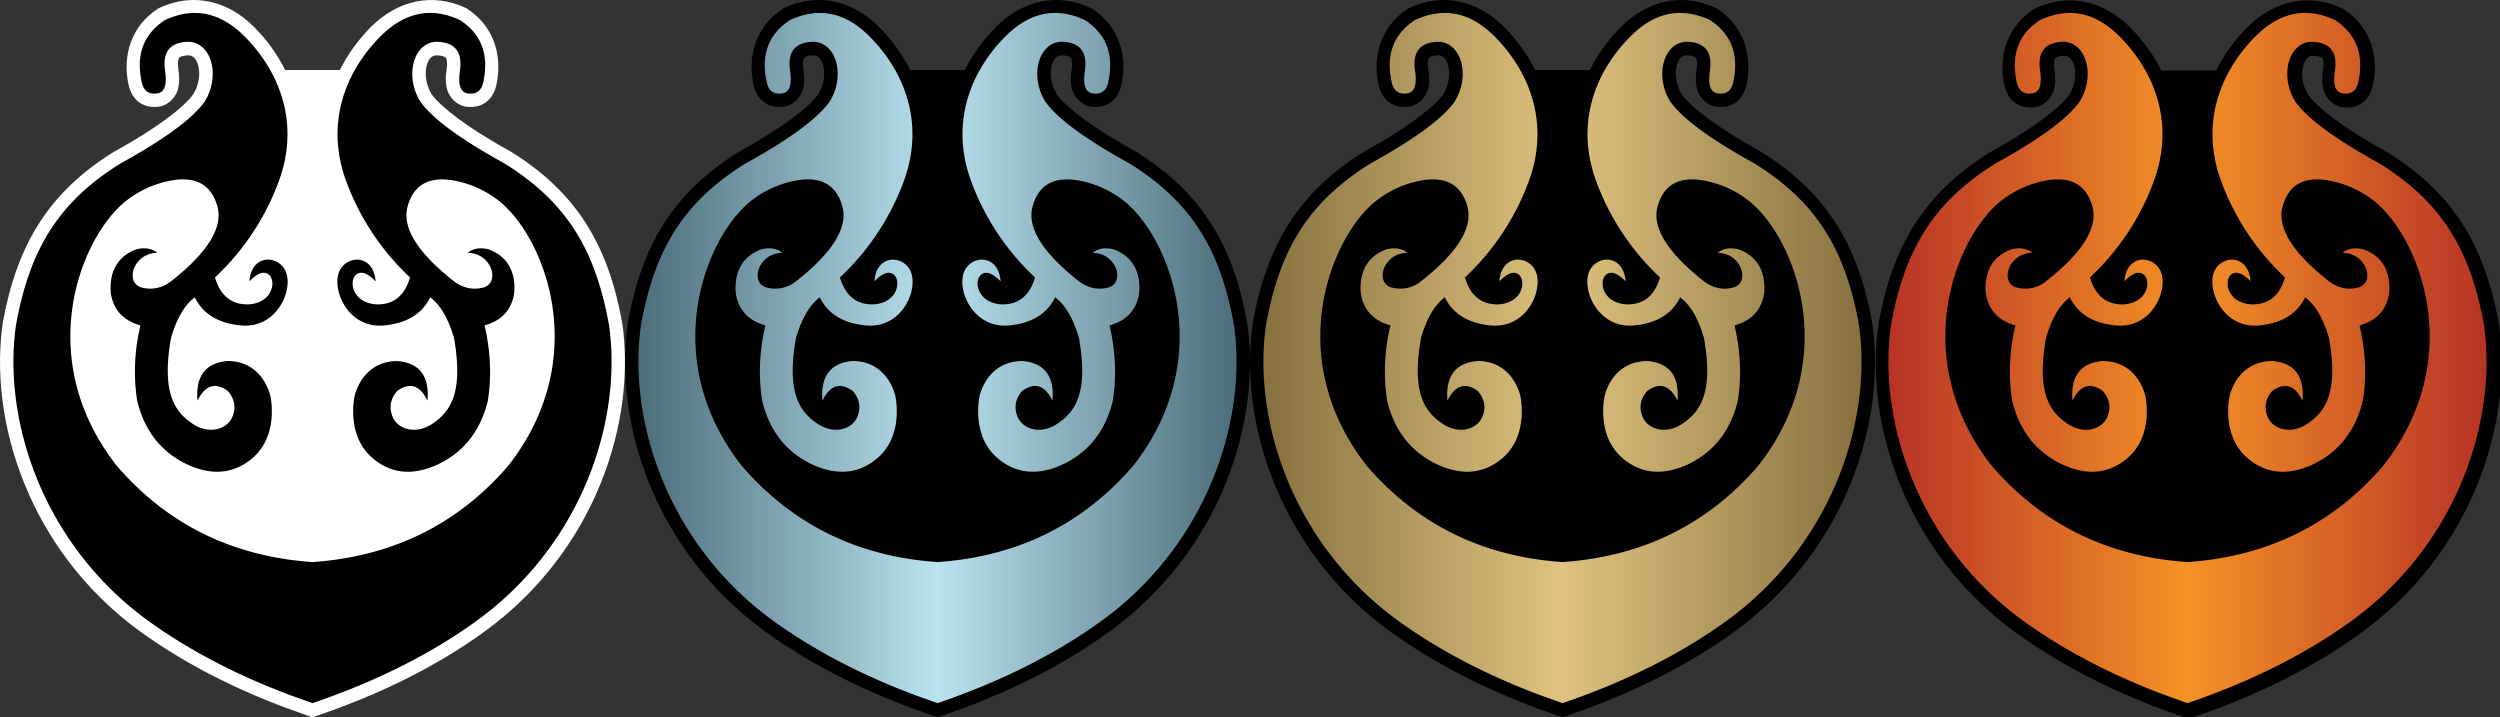 <?xml version="1.0" encoding="UTF-8" standalone="no"?>
<svg
   xmlns:dc="http://purl.org/dc/elements/1.1/"
   xmlns:cc="http://creativecommons.org/ns#"
   xmlns:rdf="http://www.w3.org/1999/02/22-rdf-syntax-ns#"
   xmlns:svg="http://www.w3.org/2000/svg"
   xmlns="http://www.w3.org/2000/svg"
   xmlns:xlink="http://www.w3.org/1999/xlink"
   xmlns:sodipodi="http://sodipodi.sourceforge.net/DTD/sodipodi-0.dtd"
   xmlns:inkscape="http://www.inkscape.org/namespaces/inkscape"
   inkscape:version="1.0 (4035a4fb49, 2020-05-01)"
   sodipodi:docname="KLR.svg"
   width="54.335mm"
   height="15.59mm"
   viewBox="0 0 54.335 15.59"
   version="1.1"
   id="svg8">
  <rect x="0" y="0" width="54.335" height="15.59" fill="#333333" stroke="none"/>
  <sodipodi:namedview
     inkscape:current-layer="svg8"
     inkscape:window-maximized="1"
     inkscape:window-y="-8"
     inkscape:window-x="55"
     inkscape:cy="60.830582"
     inkscape:cx="106.00516"
     inkscape:zoom="3.6560606"
     fit-margin-bottom="0"
     fit-margin-right="0"
     fit-margin-left="0"
     fit-margin-top="0"
     showgrid="false"
     id="namedview8"
     inkscape:window-height="1177"
     inkscape:window-width="1857"
     inkscape:pageshadow="2"
     inkscape:pageopacity="0"
     guidetolerance="10"
     gridtolerance="10"
     objecttolerance="10"
     borderopacity="1"
     bordercolor="#666666"
     pagecolor="#ffffff" />
  <defs
     id="defs2">
    <linearGradient
       inkscape:collect="always"
       id="linearGradient960">
      <stop
         style="stop-color:#4c6d7a;stop-opacity:1"
         offset="0"
         id="stop954" />
      <stop
         id="stop956"
         offset="0.5"
         style="stop-color:#bae2ef;stop-opacity:1" />
      <stop
         style="stop-color:#4c6d7a;stop-opacity:1"
         offset="1"
         id="stop958" />
    </linearGradient>
    <linearGradient
       inkscape:collect="always"
       id="linearGradient952">
      <stop
         style="stop-color:#86713f;stop-opacity:1"
         offset="0"
         id="stop946" />
      <stop
         id="stop948"
         offset="0.5"
         style="stop-color:#dfc27f;stop-opacity:1" />
      <stop
         style="stop-color:#86713f;stop-opacity:1"
         offset="1"
         id="stop950" />
    </linearGradient>
    <linearGradient
       id="linearGradient867"
       inkscape:collect="always">
      <stop
         id="stop863"
         offset="0"
         style="stop-color:#b73326;stop-opacity:1" />
      <stop
         style="stop-color:#f49226;stop-opacity:1"
         offset="0.5"
         id="stop871" />
      <stop
         id="stop865"
         offset="1"
         style="stop-color:#b73326;stop-opacity:1" />
    </linearGradient>
    <linearGradient
       gradientTransform="translate(4.02,-4.919)"
       gradientUnits="userSpaceOnUse"
       y2="12.701"
       x2="22.855"
       y1="12.701"
       x1="9.855"
       id="linearGradient869"
       xlink:href="#linearGradient960"
       inkscape:collect="always" />
    <linearGradient
       gradientTransform="translate(17.604,-4.919)"
       y2="12.701"
       x2="22.855"
       y1="12.701"
       x1="9.855"
       gradientUnits="userSpaceOnUse"
       id="linearGradient925"
       xlink:href="#linearGradient952"
       inkscape:collect="always" />
    <linearGradient
       y2="12.701"
       x2="22.855"
       y1="12.701"
       x1="9.855"
       gradientUnits="userSpaceOnUse"
       id="linearGradient942"
       xlink:href="#linearGradient867"
       inkscape:collect="always" />
  </defs>
  <g
     inkscape:export-ydpi="117.30256"
     inkscape:export-xdpi="117.30256"
     id="g980">
    <path
       id="path852"
       style="fill:#000000;fill-opacity:1;stroke:none;stroke-width:0.265px;stroke-linecap:butt;stroke-linejoin:miter;stroke-opacity:1"
       d="M 17.86,0.001 C 17.59,-0.009 17.316,0.047 17.046,0.172 L 17.026,0.182 17.009,0.194 C 16.455,0.557 16.229,1.185 16.383,1.868 V 1.87 L 16.385,1.873 C 16.42,2.011 16.497,2.153 16.63,2.239 16.762,2.325 16.92,2.337 17.059,2.315 H 17.063 L 17.067,2.313 C 17.24,2.28 17.396,2.12 17.444,1.963 17.492,1.806 17.484,1.652 17.456,1.473 L 17.458,1.481 C 17.438,1.325 17.465,1.269 17.481,1.251 17.496,1.234 17.555,1.206 17.682,1.202 17.787,1.212 17.854,1.274 17.895,1.44 17.937,1.606 17.908,1.845 17.784,2.049 17.573,2.339 16.995,2.785 16.063,3.297 L 16.055,3.301 16.049,3.305 C 14.647,4.178 13.954,5.313 13.647,7 V 7.004 L 13.645,7.009 C 13.333,9.117 14.187,11.946 16.63,13.725 H 16.631 C 17.546,14.385 18.61,14.942 19.821,15.393 H 19.823 19.825 L 20.374,15.59 20.469,15.557 C 21.872,15.08 23.09,14.469 24.12,13.723 26.561,11.946 27.418,9.117 27.106,7.009 L 27.104,7.004 V 7 C 26.797,5.313 26.104,4.178 24.702,3.305 L 24.694,3.301 24.688,3.297 C 23.756,2.784 23.176,2.337 22.965,2.048 22.842,1.844 22.812,1.606 22.854,1.44 22.896,1.274 22.964,1.212 23.069,1.202 23.196,1.206 23.255,1.234 23.27,1.251 23.286,1.269 23.313,1.325 23.293,1.481 L 23.296,1.473 C 23.267,1.652 23.259,1.806 23.307,1.963 23.355,2.12 23.511,2.28 23.684,2.313 L 23.688,2.315 H 23.69 C 23.83,2.338 23.989,2.325 24.122,2.239 24.254,2.152 24.331,2.011 24.366,1.873 V 1.87 L 24.368,1.868 C 24.522,1.185 24.297,0.557 23.743,0.194 L 23.725,0.182 23.706,0.172 C 22.987,-0.162 22.228,-0.001 21.639,0.592 21.368,0.867 21.14,1.18 20.97,1.522 H 19.782 C 19.611,1.18 19.383,0.867 19.112,0.592 18.818,0.295 18.481,0.106 18.128,0.034 18.04,0.016 17.95,0.005 17.86,0.001 Z M 17.951,0.577 C 17.975,0.574 17.998,0.574 18.02,0.578 18.246,0.626 18.463,0.766 18.698,1.003 18.858,1.164 18.994,1.339 19.113,1.522 H 18.765 L 18.374,3.242 16.762,3.626 16.394,3.966 C 16.295,4.026 16.2,4.091 16.11,4.165 H 16.108 C 15.956,4.29 15.809,4.449 15.671,4.632 L 15.124,5.136 14.434,7.106 14.869,9.716 17.018,11.89 19.756,13.119 22.647,13.042 24.899,11.532 25.47,9.319 C 25.748,8.732 25.884,8.143 25.918,7.582 L 26.126,6.773 25.596,5.567 C 25.556,5.468 25.514,5.373 25.47,5.28 L 25.012,4.241 C 25.87,4.948 26.292,5.795 26.53,7.098 26.806,8.977 26.031,11.613 23.778,13.253 22.825,13.943 21.679,14.51 20.36,14.967 L 20.02,14.846 H 20.024 C 18.856,14.411 17.84,13.88 16.973,13.255 H 16.971 C 14.718,11.613 13.945,8.977 14.221,7.098 14.51,5.514 15.07,4.601 16.358,3.799 17.317,3.271 17.944,2.83 18.266,2.381 L 18.272,2.374 18.276,2.366 C 18.49,2.024 18.544,1.634 18.46,1.297 18.376,0.965 18.107,0.664 17.731,0.628 17.801,0.621 17.879,0.586 17.951,0.577 Z M 22.775,0.626 C 22.855,0.618 22.936,0.62 23.018,0.628 22.642,0.664 22.374,0.965 22.29,1.297 22.205,1.634 22.26,2.024 22.473,2.366 L 22.479,2.374 22.485,2.381 C 22.808,2.83 23.434,3.271 24.393,3.799 24.603,3.93 24.791,4.064 24.964,4.203 L 24.453,4.029 C 24.166,3.836 23.844,3.7 23.503,3.637 23.417,3.622 23.333,3.613 23.251,3.61 L 21.877,1.522 H 21.638 C 21.757,1.339 21.894,1.164 22.053,1.003 22.299,0.755 22.534,0.65 22.775,0.626 Z M 17.628,0.643 C 17.501,0.651 17.402,0.72 17.294,0.772 17.319,0.753 17.293,0.712 17.321,0.694 17.433,0.644 17.526,0.663 17.628,0.643 Z M 23.125,0.645 C 23.226,0.665 23.318,0.645 23.428,0.694 23.456,0.712 23.431,0.753 23.456,0.772 23.348,0.721 23.251,0.653 23.125,0.645 Z" />
    <path
       id="path834-5"
       d="M 19.922,15.12 C 18.732,14.677 17.692,14.133 16.801,13.49 14.452,11.779 13.638,9.046 13.933,7.052 14.231,5.414 14.857,4.39 16.203,3.552 17.155,3.028 17.763,2.582 18.029,2.212 18.372,1.664 18.192,0.945 17.7,0.908 17.293,0.908 17.116,1.111 17.168,1.518 17.217,1.829 17.165,1.999 17.012,2.028 16.827,2.058 16.712,1.984 16.667,1.803 16.531,1.201 16.697,0.745 17.167,0.437 17.797,0.144 18.376,0.264 18.905,0.798 19.698,1.6 20.08,2.712 19.655,3.905 A 5.422,5.422 0 0 1 18.255,6.03 C 18.374,6.433 18.62,6.628 18.993,6.615 19.499,6.579 19.586,6.128 19.437,5.979 19.332,5.881 19.187,5.926 19.003,6.114 19.055,5.466 19.722,5.551 19.819,5.979 19.917,6.408 19.549,7.143 18.816,7.073 18.327,7.026 17.994,6.823 17.817,6.462 17.596,6.627 17.423,6.922 17.3,7.345 17.081,8.576 17.407,8.963 17.764,9.207 18.121,9.451 18.526,9.339 18.639,9.046 18.715,8.85 18.68,8.667 18.534,8.497 18.259,8.3 18.039,8.371 17.875,8.709 17.831,8.177 18.048,7.889 18.526,7.846 19.306,7.846 19.459,8.606 19.459,8.606 19.459,8.606 19.656,9.452 19.073,9.954 18.683,10.288 18.226,10.342 17.7,10.116 17.107,9.852 16.728,9.383 16.564,8.709 A 4.201,4.201 0 0 1 16.636,7.073 C 16.264,6.968 16.049,6.736 15.992,6.376 15.952,5.945 16.115,5.566 16.564,5.414 16.749,5.376 16.895,5.404 17.002,5.496 16.482,5.496 16.282,6.151 16.667,6.25 A 0.716,0.716 0 0 0 17.3,6.114 C 18.105,5.482 18.44,4.934 18.304,4.472 18.169,4.01 17.834,3.827 17.3,3.924 A 2.23,2.23 0 0 0 16.293,4.39 C 15.322,5.193 14.296,7.787 16.115,10.116 17.215,11.396 18.635,12.096 20.375,12.216 22.115,12.096 23.535,11.396 24.635,10.116 26.455,7.786 25.428,5.193 24.457,4.39 A 2.23,2.23 0 0 0 23.45,3.924 C 22.916,3.827 22.58,4.01 22.446,4.472 22.311,4.934 22.646,5.482 23.45,6.114 23.649,6.262 23.86,6.307 24.083,6.25 24.467,6.15 24.268,5.496 23.748,5.496 23.855,5.404 24.001,5.376 24.186,5.414 24.636,5.567 24.798,5.944 24.758,6.376 24.701,6.736 24.486,6.968 24.114,7.073 24.246,7.633 24.27,8.179 24.186,8.709 24.022,9.383 23.643,9.852 23.05,10.116 22.524,10.342 22.066,10.288 21.677,9.954 21.094,9.452 21.291,8.607 21.291,8.607 21.291,8.607 21.444,7.847 22.224,7.847 22.702,7.889 22.919,8.177 22.874,8.709 22.711,8.371 22.491,8.3 22.216,8.497 22.07,8.667 22.035,8.85 22.111,9.046 22.224,9.339 22.629,9.451 22.986,9.206 23.343,8.963 23.669,8.576 23.45,7.345 23.327,6.921 23.154,6.627 22.933,6.462 22.756,6.822 22.423,7.026 21.934,7.073 21.201,7.143 20.834,6.408 20.931,5.979 21.028,5.551 21.695,5.466 21.747,6.114 21.562,5.926 21.417,5.881 21.313,5.979 21.163,6.128 21.251,6.579 21.757,6.615 22.13,6.628 22.377,6.433 22.495,6.03 A 5.422,5.422 0 0 1 21.095,3.905 C 20.67,2.712 21.052,1.6 21.845,0.798 22.375,0.264 22.953,0.144 23.582,0.437 24.052,0.745 24.219,1.201 24.083,1.803 24.038,1.984 23.923,2.059 23.738,2.028 23.585,1.999 23.533,1.829 23.582,1.518 23.634,1.111 23.457,0.908 23.05,0.908 22.558,0.945 22.378,1.664 22.72,2.211 22.986,2.581 23.595,3.028 24.547,3.552 25.893,4.39 26.519,5.414 26.817,7.052 27.112,9.046 26.297,11.779 23.949,13.488 22.947,14.214 21.755,14.812 20.375,15.282 Z"
       style="fill:url(#linearGradient869);fill-opacity:1;stroke:none;stroke-width:0.265px;stroke-linecap:butt;stroke-linejoin:miter;stroke-opacity:1" />
  </g>
  <g
     inkscape:export-ydpi="117.30256"
     inkscape:export-xdpi="117.30256"
     id="g984">
    <path
       d="M 4.276,0.001 C 4.007,-0.009 3.732,0.047 3.462,0.172 L 3.442,0.182 3.425,0.194 C 2.871,0.557 2.645,1.185 2.799,1.868 V 1.87 L 2.802,1.873 C 2.836,2.011 2.913,2.153 3.046,2.239 3.179,2.325 3.336,2.337 3.475,2.315 H 3.48 L 3.483,2.313 C 3.656,2.28 3.812,2.12 3.86,1.963 3.908,1.806 3.9,1.652 3.872,1.473 L 3.874,1.481 C 3.854,1.325 3.881,1.269 3.898,1.251 3.912,1.234 3.971,1.206 4.099,1.202 4.203,1.212 4.27,1.274 4.312,1.44 4.353,1.606 4.325,1.845 4.2,2.049 3.989,2.339 3.411,2.785 2.48,3.297 L 2.471,3.301 2.466,3.305 C 1.064,4.178 0.37,5.313 0.063,7 V 7.004 L 0.062,7.009 C -0.25,9.117 0.604,11.946 3.046,13.725 H 3.047 C 3.962,14.385 5.026,14.942 6.237,15.393 H 6.239 6.241 L 6.79,15.59 6.886,15.557 C 8.288,15.08 9.507,14.469 10.536,13.723 12.977,11.946 13.834,9.117 13.522,7.009 L 13.52,7.004 V 7 C 13.213,5.313 12.52,4.178 11.118,3.305 L 11.11,3.301 11.104,3.297 C 10.172,2.784 9.592,2.337 9.381,2.048 9.258,1.844 9.229,1.606 9.27,1.44 9.312,1.274 9.38,1.212 9.485,1.202 9.613,1.206 9.672,1.234 9.686,1.251 9.702,1.269 9.73,1.325 9.71,1.481 L 9.712,1.473 C 9.683,1.652 9.676,1.806 9.724,1.963 9.772,2.12 9.927,2.28 10.1,2.313 L 10.104,2.315 H 10.106 C 10.246,2.338 10.405,2.325 10.538,2.239 10.671,2.152 10.748,2.011 10.782,1.873 V 1.87 L 10.784,1.868 C 10.938,1.185 10.713,0.557 10.159,0.194 L 10.142,0.182 10.122,0.172 C 9.404,-0.162 8.645,-0.001 8.055,0.592 7.784,0.867 7.557,1.18 7.386,1.522 H 6.198 C 6.027,1.18 5.8,0.867 5.528,0.592 5.234,0.295 4.897,0.106 4.544,0.034 4.456,0.016 4.366,0.005 4.276,0.001 Z M 4.367,0.577 C 4.391,0.574 4.414,0.574 4.437,0.578 4.662,0.626 4.879,0.766 5.114,1.003 5.274,1.164 5.411,1.339 5.53,1.522 H 5.181 L 4.79,3.242 3.178,3.626 2.81,3.966 C 2.712,4.026 2.616,4.091 2.526,4.165 H 2.524 C 2.372,4.29 2.225,4.449 2.087,4.632 L 1.541,5.136 0.85,7.106 1.285,9.716 3.434,11.89 6.172,13.119 9.063,13.042 11.315,11.532 11.886,9.319 C 12.165,8.732 12.3,8.143 12.334,7.582 L 12.543,6.773 12.012,5.567 C 11.973,5.468 11.93,5.373 11.886,5.28 L 11.428,4.241 C 12.286,4.948 12.708,5.795 12.946,7.098 13.223,8.977 12.448,11.613 10.194,13.253 9.241,13.943 8.095,14.51 6.776,14.967 L 6.436,14.846 H 6.44 C 5.272,14.411 4.256,13.88 3.39,13.255 H 3.388 C 1.134,11.613 0.361,8.977 0.637,7.098 0.927,5.514 1.486,4.601 2.774,3.799 3.733,3.271 4.36,2.83 4.683,2.381 L 4.688,2.374 4.692,2.366 C 4.906,2.024 4.961,1.634 4.876,1.297 4.792,0.965 4.523,0.664 4.147,0.628 4.218,0.621 4.295,0.586 4.367,0.577 Z M 9.191,0.626 C 9.271,0.618 9.352,0.62 9.434,0.628 9.059,0.664 8.79,0.965 8.706,1.297 8.621,1.634 8.676,2.024 8.89,2.366 L 8.895,2.374 8.901,2.381 C 9.224,2.83 9.851,3.271 10.809,3.799 11.019,3.93 11.207,4.064 11.38,4.203 L 10.869,4.029 C 10.582,3.836 10.26,3.7 9.919,3.637 9.833,3.622 9.749,3.613 9.667,3.61 L 8.293,1.522 H 8.054 C 8.173,1.339 8.31,1.164 8.469,1.003 8.715,0.755 8.95,0.65 9.191,0.626 Z M 4.044,0.643 C 3.917,0.651 3.819,0.72 3.71,0.772 3.735,0.753 3.709,0.712 3.737,0.694 3.85,0.644 3.942,0.663 4.044,0.643 Z M 9.542,0.645 C 9.642,0.665 9.734,0.645 9.844,0.694 9.872,0.712 9.847,0.753 9.872,0.772 9.764,0.721 9.667,0.653 9.542,0.645 Z"
       style="fill:#ffffff;fill-opacity:1;stroke:none;stroke-width:0.265px;stroke-linecap:butt;stroke-linejoin:miter;stroke-opacity:1"
       id="path852-7" />
    <path
       style="fill:#000000;fill-opacity:1;stroke:none;stroke-width:0.265px;stroke-linecap:butt;stroke-linejoin:miter;stroke-opacity:1"
       d="M 6.339,15.12 C 5.149,14.677 4.109,14.133 3.218,13.49 0.869,11.779 0.055,9.046 0.35,7.052 0.648,5.414 1.274,4.39 2.62,3.552 3.572,3.028 4.18,2.582 4.446,2.212 4.789,1.664 4.609,0.945 4.117,0.908 3.71,0.908 3.533,1.111 3.585,1.518 3.634,1.829 3.582,1.999 3.429,2.028 3.244,2.058 3.129,1.984 3.084,1.803 2.948,1.201 3.114,0.745 3.584,0.437 4.214,0.144 4.793,0.264 5.322,0.798 6.115,1.6 6.497,2.712 6.072,3.905 A 5.422,5.422 0 0 1 4.672,6.03 C 4.791,6.433 5.037,6.628 5.41,6.615 5.916,6.579 6.003,6.128 5.854,5.979 5.749,5.881 5.604,5.926 5.42,6.114 5.472,5.466 6.139,5.551 6.236,5.979 6.334,6.408 5.966,7.143 5.233,7.073 4.744,7.026 4.411,6.823 4.234,6.462 4.013,6.627 3.84,6.922 3.717,7.345 3.498,8.576 3.824,8.963 4.181,9.207 4.538,9.451 4.943,9.339 5.056,9.046 5.132,8.85 5.097,8.667 4.951,8.497 4.676,8.3 4.456,8.371 4.292,8.709 4.248,8.177 4.465,7.889 4.943,7.846 5.723,7.846 5.876,8.606 5.876,8.606 5.876,8.606 6.073,9.452 5.49,9.954 5.1,10.288 4.643,10.342 4.117,10.116 3.524,9.852 3.145,9.383 2.981,8.709 A 4.201,4.201 0 0 1 3.053,7.073 C 2.681,6.968 2.466,6.736 2.409,6.376 2.369,5.945 2.532,5.566 2.981,5.414 3.166,5.376 3.312,5.404 3.419,5.496 2.899,5.496 2.699,6.151 3.084,6.25 A 0.716,0.716 0 0 0 3.717,6.114 C 4.522,5.482 4.857,4.934 4.721,4.472 4.586,4.01 4.251,3.827 3.717,3.924 A 2.23,2.23 0 0 0 2.71,4.39 C 1.739,5.193 0.713,7.787 2.532,10.116 3.632,11.396 5.052,12.096 6.792,12.216 8.532,12.096 9.952,11.396 11.052,10.116 12.872,7.786 11.845,5.193 10.874,4.39 A 2.23,2.23 0 0 0 9.867,3.924 C 9.333,3.827 8.997,4.01 8.863,4.472 8.728,4.934 9.063,5.482 9.867,6.114 10.066,6.262 10.277,6.307 10.5,6.25 10.884,6.15 10.685,5.496 10.165,5.496 10.272,5.404 10.418,5.376 10.603,5.414 11.053,5.567 11.215,5.944 11.175,6.376 11.118,6.736 10.903,6.968 10.531,7.073 10.663,7.633 10.687,8.179 10.603,8.709 10.439,9.383 10.06,9.852 9.467,10.116 8.941,10.342 8.483,10.288 8.094,9.954 7.511,9.452 7.708,8.607 7.708,8.607 7.708,8.607 7.861,7.847 8.641,7.847 9.119,7.889 9.336,8.177 9.291,8.709 9.128,8.371 8.908,8.3 8.633,8.497 8.487,8.667 8.452,8.85 8.528,9.046 8.641,9.339 9.046,9.451 9.403,9.206 9.76,8.963 10.086,8.576 9.867,7.345 9.744,6.921 9.571,6.627 9.35,6.462 9.173,6.822 8.84,7.026 8.351,7.073 7.618,7.143 7.251,6.408 7.348,5.979 7.445,5.551 8.112,5.466 8.164,6.114 7.979,5.926 7.834,5.881 7.73,5.979 7.58,6.128 7.668,6.579 8.174,6.615 8.547,6.628 8.794,6.433 8.912,6.03 A 5.422,5.422 0 0 1 7.512,3.905 C 7.087,2.712 7.469,1.6 8.262,0.798 8.792,0.264 9.37,0.144 9.999,0.437 10.469,0.745 10.636,1.201 10.5,1.803 10.455,1.984 10.34,2.059 10.155,2.028 10.002,1.999 9.95,1.829 9.999,1.518 10.051,1.111 9.874,0.908 9.467,0.908 8.975,0.945 8.795,1.664 9.137,2.211 9.403,2.581 10.012,3.028 10.964,3.552 12.31,4.39 12.936,5.414 13.234,7.052 13.529,9.046 12.714,11.779 10.366,13.488 9.364,14.214 8.172,14.812 6.792,15.282 Z"
       id="path834-5-1" />
  </g>
  <g
     inkscape:export-ydpi="117.30256"
     inkscape:export-xdpi="117.30256"
     id="g966">
    <path
       d="M 31.444,0.001 C 31.174,-0.009 30.899,0.047 30.63,0.172 L 30.61,0.182 30.592,0.194 C 30.038,0.557 29.813,1.185 29.967,1.868 V 1.87 L 29.969,1.873 C 30.003,2.011 30.081,2.153 30.214,2.239 30.346,2.325 30.504,2.337 30.643,2.315 H 30.647 L 30.651,2.313 C 30.824,2.28 30.98,2.12 31.028,1.963 31.076,1.806 31.068,1.652 31.039,1.473 L 31.041,1.481 C 31.021,1.325 31.049,1.269 31.065,1.251 31.08,1.234 31.139,1.206 31.266,1.202 31.371,1.212 31.437,1.274 31.479,1.44 31.521,1.606 31.492,1.845 31.368,2.049 31.156,2.339 30.578,2.785 29.647,3.297 L 29.639,3.301 29.633,3.305 C 28.231,4.178 27.538,5.313 27.231,7 V 7.004 L 27.229,7.009 C 26.917,9.117 27.771,11.946 30.214,13.725 H 30.215 C 31.13,14.385 32.194,14.942 33.405,15.393 H 33.407 33.409 L 33.958,15.59 34.053,15.557 C 35.456,15.08 36.674,14.469 37.704,13.723 40.145,11.946 41.002,9.117 40.69,7.009 L 40.688,7.004 V 7 C 40.381,5.313 39.687,4.178 38.285,3.305 L 38.278,3.301 38.272,3.297 C 37.34,2.784 36.76,2.337 36.549,2.048 36.426,1.844 36.396,1.606 36.438,1.44 36.48,1.274 36.548,1.212 36.653,1.202 36.78,1.206 36.839,1.234 36.854,1.251 36.87,1.269 36.897,1.325 36.877,1.481 L 36.879,1.473 C 36.851,1.652 36.843,1.806 36.891,1.963 36.939,2.12 37.095,2.28 37.268,2.313 L 37.272,2.315 H 37.274 C 37.414,2.338 37.573,2.325 37.706,2.239 37.838,2.152 37.915,2.011 37.95,1.873 V 1.87 L 37.952,1.868 C 38.106,1.185 37.881,0.557 37.327,0.194 L 37.309,0.182 37.29,0.172 C 36.571,-0.162 35.812,-0.001 35.223,0.592 34.952,0.867 34.724,1.18 34.554,1.522 H 33.365 C 33.195,1.18 32.967,0.867 32.696,0.592 32.401,0.295 32.065,0.106 31.712,0.034 31.623,0.016 31.534,0.005 31.444,0.001 Z M 31.534,0.577 C 31.558,0.574 31.582,0.574 31.604,0.578 31.83,0.626 32.047,0.766 32.282,1.003 32.441,1.164 32.578,1.339 32.697,1.522 H 32.349 L 31.958,3.242 30.346,3.626 29.978,3.966 C 29.879,4.026 29.784,4.091 29.694,4.165 H 29.692 C 29.54,4.29 29.393,4.449 29.254,4.632 L 28.708,5.136 28.017,7.106 28.452,9.716 30.602,11.89 33.339,13.119 36.231,13.042 38.482,11.532 39.053,9.319 C 39.332,8.732 39.468,8.143 39.501,7.582 L 39.71,6.773 39.179,5.567 C 39.14,5.468 39.098,5.373 39.053,5.28 L 38.596,4.241 C 39.454,4.948 39.876,5.795 40.114,7.098 40.39,8.977 39.615,11.613 37.362,13.253 36.409,13.943 35.263,14.51 33.944,14.967 L 33.604,14.846 H 33.608 C 32.439,14.411 31.424,13.88 30.557,13.255 H 30.555 C 28.302,11.613 27.528,8.977 27.805,7.098 28.094,5.514 28.654,4.601 29.942,3.799 30.901,3.271 31.528,2.83 31.85,2.381 L 31.856,2.374 31.86,2.366 C 32.074,2.024 32.128,1.634 32.043,1.297 31.96,0.965 31.69,0.664 31.315,0.628 31.385,0.621 31.463,0.586 31.534,0.577 Z M 36.358,0.626 C 36.439,0.618 36.519,0.62 36.602,0.628 36.226,0.664 35.958,0.965 35.874,1.297 35.789,1.634 35.844,2.024 36.057,2.366 L 36.063,2.374 36.069,2.381 C 36.391,2.83 37.018,3.271 37.977,3.799 38.186,3.93 38.375,4.064 38.547,4.203 L 38.036,4.029 C 37.75,3.836 37.428,3.7 37.087,3.637 37.001,3.622 36.917,3.613 36.834,3.61 L 35.461,1.522 H 35.222 C 35.341,1.339 35.477,1.164 35.637,1.003 35.883,0.755 36.118,0.65 36.358,0.626 Z M 31.211,0.643 C 31.085,0.651 30.986,0.72 30.878,0.772 30.903,0.753 30.877,0.712 30.905,0.694 31.017,0.644 31.109,0.663 31.211,0.643 Z M 36.709,0.645 C 36.81,0.665 36.902,0.645 37.012,0.694 37.04,0.712 37.015,0.753 37.04,0.772 36.932,0.721 36.835,0.653 36.709,0.645 Z"
       style="fill:#000000;fill-opacity:1;stroke:none;stroke-width:0.265px;stroke-linecap:butt;stroke-linejoin:miter;stroke-opacity:1"
       id="path852-2" />
    <path
       style="fill:url(#linearGradient925);fill-opacity:1;stroke:none;stroke-width:0.265px;stroke-linecap:butt;stroke-linejoin:miter;stroke-opacity:1"
       d="M 33.506,15.12 C 32.316,14.677 31.276,14.133 30.385,13.49 28.036,11.779 27.222,9.046 27.517,7.052 27.815,5.414 28.441,4.39 29.787,3.552 30.739,3.028 31.347,2.582 31.613,2.212 31.956,1.664 31.776,0.945 31.284,0.908 30.877,0.908 30.7,1.111 30.752,1.518 30.801,1.829 30.749,1.999 30.596,2.028 30.411,2.058 30.296,1.984 30.251,1.803 30.115,1.201 30.281,0.745 30.751,0.437 31.381,0.144 31.96,0.264 32.489,0.798 33.282,1.6 33.664,2.712 33.239,3.905 A 5.422,5.422 0 0 1 31.839,6.03 C 31.958,6.433 32.204,6.628 32.577,6.615 33.083,6.579 33.17,6.128 33.021,5.979 32.916,5.881 32.771,5.926 32.587,6.114 32.639,5.466 33.306,5.551 33.403,5.979 33.501,6.408 33.133,7.143 32.4,7.073 31.911,7.026 31.578,6.823 31.401,6.462 31.18,6.627 31.007,6.922 30.884,7.345 30.665,8.576 30.991,8.963 31.348,9.207 31.705,9.451 32.11,9.339 32.223,9.046 32.299,8.85 32.264,8.667 32.118,8.497 31.843,8.3 31.623,8.371 31.459,8.709 31.415,8.177 31.632,7.889 32.11,7.846 32.89,7.846 33.043,8.606 33.043,8.606 33.043,8.606 33.24,9.452 32.657,9.954 32.267,10.288 31.81,10.342 31.284,10.116 30.691,9.852 30.312,9.383 30.148,8.709 A 4.201,4.201 0 0 1 30.22,7.073 C 29.848,6.968 29.633,6.736 29.576,6.376 29.536,5.945 29.699,5.566 30.148,5.414 30.333,5.376 30.479,5.404 30.586,5.496 30.066,5.496 29.866,6.151 30.251,6.25 A 0.716,0.716 0 0 0 30.884,6.114 C 31.689,5.482 32.024,4.934 31.888,4.472 31.753,4.01 31.418,3.827 30.884,3.924 A 2.23,2.23 0 0 0 29.877,4.39 C 28.906,5.193 27.88,7.787 29.699,10.116 30.799,11.396 32.219,12.096 33.959,12.216 35.699,12.096 37.119,11.396 38.219,10.116 40.039,7.786 39.012,5.193 38.041,4.39 A 2.23,2.23 0 0 0 37.034,3.924 C 36.5,3.827 36.164,4.01 36.03,4.472 35.895,4.934 36.23,5.482 37.034,6.114 37.233,6.262 37.444,6.307 37.667,6.25 38.051,6.15 37.852,5.496 37.332,5.496 37.439,5.404 37.585,5.376 37.77,5.414 38.22,5.567 38.382,5.944 38.342,6.376 38.285,6.736 38.07,6.968 37.698,7.073 37.83,7.633 37.854,8.179 37.77,8.709 37.606,9.383 37.227,9.852 36.634,10.116 36.108,10.342 35.65,10.288 35.261,9.954 34.678,9.452 34.875,8.607 34.875,8.607 34.875,8.607 35.028,7.847 35.808,7.847 36.286,7.889 36.503,8.177 36.458,8.709 36.295,8.371 36.075,8.3 35.8,8.497 35.654,8.667 35.619,8.85 35.695,9.046 35.808,9.339 36.213,9.451 36.57,9.206 36.927,8.963 37.253,8.576 37.034,7.345 36.911,6.921 36.738,6.627 36.517,6.462 36.34,6.822 36.007,7.026 35.518,7.073 34.785,7.143 34.418,6.408 34.515,5.979 34.612,5.551 35.279,5.466 35.331,6.114 35.146,5.926 35.001,5.881 34.897,5.979 34.747,6.128 34.835,6.579 35.341,6.615 35.714,6.628 35.961,6.433 36.079,6.03 A 5.422,5.422 0 0 1 34.679,3.905 C 34.254,2.712 34.636,1.6 35.429,0.798 35.959,0.264 36.537,0.144 37.166,0.437 37.636,0.745 37.803,1.201 37.667,1.803 37.622,1.984 37.507,2.059 37.322,2.028 37.169,1.999 37.117,1.829 37.166,1.518 37.218,1.111 37.041,0.908 36.634,0.908 36.142,0.945 35.962,1.664 36.304,2.211 36.57,2.581 37.179,3.028 38.131,3.552 39.477,4.39 40.103,5.414 40.401,7.052 40.696,9.046 39.881,11.779 37.533,13.488 36.531,14.214 35.339,14.812 33.959,15.282 Z"
       id="path834-5-3" />
  </g>
  <g
     inkscape:export-ydpi="117.30256"
     inkscape:export-xdpi="117.30256"
     transform="translate(31.188,-4.919)"
     id="g875-3">
    <path
       transform="scale(0.265)"
       d="M 52.309,18.598 C 51.289,18.558 50.25,18.77 49.23,19.244 L 49.156,19.281 49.09,19.326 C 46.996,20.698 46.144,23.073 46.727,25.652 V 25.66 L 46.734,25.674 C 46.864,26.195 47.157,26.729 47.658,27.055 48.159,27.38 48.755,27.427 49.281,27.342 H 49.297 L 49.311,27.336 C 49.964,27.212 50.555,26.607 50.736,26.014 50.918,25.421 50.886,24.837 50.779,24.16 L 50.787,24.191 C 50.712,23.601 50.816,23.39 50.877,23.32 50.933,23.256 51.156,23.153 51.637,23.135 52.033,23.172 52.284,23.409 52.441,24.035 52.6,24.664 52.491,25.566 52.02,26.338 51.221,27.432 49.037,29.117 45.518,31.055 L 45.486,31.07 45.465,31.086 C 40.166,34.385 37.545,38.672 36.385,45.051 V 45.066 L 36.379,45.082 C 35.2,53.052 38.427,63.743 47.658,70.467 H 47.664 C 51.122,72.962 55.142,75.068 59.719,76.771 H 59.727 59.734 L 61.809,77.518 62.17,77.393 C 67.472,75.587 72.076,73.28 75.967,70.461 85.194,63.745 88.433,53.053 87.254,45.082 L 87.246,45.066 V 45.051 C 86.086,38.672 83.465,34.385 78.166,31.086 L 78.137,31.07 78.115,31.055 C 74.591,29.115 72.399,27.426 71.604,26.332 71.138,25.564 71.025,24.662 71.184,24.035 71.342,23.409 71.6,23.172 71.996,23.135 72.477,23.153 72.7,23.256 72.756,23.32 72.817,23.39 72.919,23.601 72.844,24.191 L 72.852,24.16 C 72.745,24.837 72.715,25.421 72.896,26.014 73.078,26.607 73.667,27.212 74.32,27.336 L 74.336,27.342 H 74.344 C 74.873,27.43 75.473,27.382 75.975,27.055 76.476,26.728 76.767,26.194 76.896,25.674 V 25.66 L 76.904,25.652 C 77.487,23.072 76.636,20.698 74.543,19.326 L 74.477,19.281 74.402,19.244 C 71.687,17.979 68.819,18.588 66.592,20.832 65.565,21.87 64.706,23.054 64.062,24.344 H 59.57 C 58.927,23.054 58.065,21.87 57.039,20.832 55.927,19.71 54.656,18.995 53.32,18.721 52.986,18.652 52.648,18.611 52.309,18.598 Z M 52.65,20.773 C 52.741,20.762 52.83,20.761 52.914,20.779 53.768,20.959 54.587,21.487 55.475,22.383 56.078,22.993 56.596,23.652 57.045,24.344 H 55.729 L 54.25,30.848 48.158,32.299 46.768,33.582 C 46.395,33.809 46.034,34.056 45.693,34.334 H 45.686 C 45.112,34.808 44.556,35.408 44.033,36.102 L 41.969,38.004 39.357,45.451 41.002,55.314 49.125,63.533 59.473,68.176 70.4,67.887 78.91,62.18 81.068,53.814 C 82.122,51.597 82.635,49.371 82.762,47.25 L 83.551,44.193 81.545,39.635 C 81.397,39.259 81.236,38.901 81.068,38.551 L 79.34,34.623 C 82.583,37.293 84.177,40.497 85.076,45.42 86.121,52.521 83.192,62.483 74.676,68.682 71.074,71.291 66.741,73.434 61.758,75.162 L 60.473,74.705 H 60.486 C 56.07,73.061 52.233,71.053 48.957,68.689 H 48.949 C 40.433,62.483 37.51,52.52 38.555,45.42 39.648,39.433 41.762,35.984 46.631,32.953 50.255,30.955 52.625,29.288 53.844,27.594 L 53.865,27.564 53.881,27.535 C 54.69,26.243 54.895,24.77 54.574,23.496 54.258,22.239 53.24,21.101 51.82,20.965 52.086,20.939 52.379,20.807 52.65,20.773 Z M 70.883,20.959 C 71.186,20.929 71.491,20.935 71.803,20.965 70.383,21.101 69.368,22.24 69.051,23.496 68.73,24.77 68.937,26.244 69.744,27.535 L 69.766,27.564 69.789,27.594 C 71.007,29.288 73.376,30.955 77,32.953 77.791,33.446 78.503,33.953 79.156,34.477 L 77.225,33.822 C 76.141,33.093 74.925,32.577 73.635,32.34 73.31,32.281 72.993,32.25 72.682,32.238 L 67.49,24.344 H 66.588 C 67.037,23.653 67.553,22.993 68.156,22.383 69.086,21.447 69.972,21.048 70.883,20.959 Z M 51.43,21.023 C 50.95,21.053 50.579,21.315 50.168,21.512 50.262,21.439 50.166,21.286 50.271,21.215 50.696,21.027 51.044,21.099 51.43,21.023 Z M 72.209,21.031 C 72.589,21.107 72.936,21.029 73.354,21.215 73.459,21.286 73.363,21.439 73.457,21.512 73.051,21.318 72.682,21.061 72.209,21.031 Z"
       style="fill:#000000;fill-opacity:1;stroke:none;stroke-width:1px;stroke-linecap:butt;stroke-linejoin:miter;stroke-opacity:1"
       id="path852-9" />
    <path
       style="fill:url(#linearGradient942);fill-opacity:1;stroke:none;stroke-width:0.265px;stroke-linecap:butt;stroke-linejoin:miter;stroke-opacity:1"
       d="M 15.902,20.039 C 14.712,19.596 13.672,19.052 12.781,18.409 10.432,16.698 9.618,13.965 9.913,11.971 10.211,10.333 10.837,9.309 12.183,8.471 13.135,7.947 13.743,7.501 14.009,7.131 14.352,6.583 14.172,5.864 13.68,5.827 13.273,5.827 13.096,6.03 13.148,6.437 13.197,6.748 13.145,6.918 12.992,6.947 12.807,6.977 12.692,6.903 12.647,6.722 12.511,6.12 12.677,5.664 13.147,5.356 13.777,5.063 14.356,5.183 14.885,5.717 15.678,6.519 16.06,7.631 15.635,8.824 A 5.422,5.422 0 0 1 14.235,10.949 C 14.354,11.352 14.6,11.547 14.973,11.534 15.479,11.498 15.566,11.047 15.417,10.898 15.312,10.8 15.167,10.845 14.983,11.033 15.035,10.385 15.702,10.47 15.799,10.898 15.897,11.327 15.529,12.062 14.796,11.992 14.307,11.945 13.974,11.742 13.797,11.381 13.576,11.546 13.403,11.841 13.28,12.264 13.061,13.495 13.387,13.882 13.744,14.126 14.101,14.37 14.506,14.258 14.619,13.965 14.695,13.769 14.66,13.586 14.514,13.416 14.239,13.219 14.019,13.29 13.855,13.628 13.811,13.096 14.028,12.808 14.506,12.765 15.286,12.765 15.439,13.525 15.439,13.525 15.439,13.525 15.636,14.371 15.053,14.873 14.663,15.207 14.206,15.261 13.68,15.035 13.087,14.771 12.708,14.302 12.544,13.628 A 4.201,4.201 0 0 1 12.616,11.992 C 12.244,11.887 12.029,11.655 11.972,11.295 11.932,10.864 12.095,10.485 12.544,10.333 12.729,10.295 12.875,10.323 12.982,10.415 12.462,10.415 12.262,11.07 12.647,11.169 A 0.716,0.716 0 0 0 13.28,11.033 C 14.085,10.401 14.42,9.853 14.284,9.391 14.149,8.929 13.814,8.746 13.28,8.843 A 2.23,2.23 0 0 0 12.273,9.309 C 11.302,10.112 10.276,12.706 12.095,15.035 13.195,16.315 14.615,17.015 16.355,17.135 18.095,17.015 19.515,16.315 20.615,15.035 22.435,12.705 21.408,10.112 20.437,9.309 A 2.23,2.23 0 0 0 19.43,8.843 C 18.896,8.746 18.56,8.929 18.426,9.391 18.291,9.853 18.626,10.401 19.43,11.033 19.629,11.181 19.84,11.226 20.063,11.169 20.447,11.069 20.248,10.415 19.728,10.415 19.835,10.323 19.981,10.295 20.166,10.333 20.616,10.486 20.778,10.863 20.738,11.295 20.681,11.655 20.466,11.887 20.094,11.992 20.226,12.552 20.25,13.098 20.166,13.628 20.002,14.302 19.623,14.771 19.03,15.035 18.504,15.261 18.046,15.207 17.657,14.873 17.074,14.371 17.271,13.526 17.271,13.526 17.271,13.526 17.424,12.766 18.204,12.766 18.682,12.808 18.899,13.096 18.854,13.628 18.691,13.29 18.471,13.219 18.196,13.416 18.05,13.586 18.015,13.769 18.091,13.965 18.204,14.258 18.609,14.37 18.966,14.125 19.323,13.882 19.649,13.495 19.43,12.264 19.307,11.84 19.134,11.546 18.913,11.381 18.736,11.741 18.403,11.945 17.914,11.992 17.181,12.062 16.814,11.327 16.911,10.898 17.008,10.47 17.675,10.385 17.727,11.033 17.542,10.845 17.397,10.8 17.293,10.898 17.143,11.047 17.231,11.498 17.737,11.534 18.11,11.547 18.357,11.352 18.475,10.949 A 5.422,5.422 0 0 1 17.075,8.824 C 16.65,7.631 17.032,6.519 17.825,5.717 18.355,5.183 18.933,5.063 19.562,5.356 20.032,5.664 20.199,6.12 20.063,6.722 20.018,6.903 19.903,6.978 19.718,6.947 19.565,6.918 19.513,6.748 19.562,6.437 19.614,6.03 19.437,5.827 19.03,5.827 18.538,5.864 18.358,6.583 18.7,7.13 18.966,7.5 19.575,7.947 20.527,8.471 21.873,9.309 22.499,10.333 22.797,11.971 23.092,13.965 22.277,16.698 19.929,18.407 18.927,19.133 17.735,19.731 16.355,20.201 Z"
       id="path834-5-14" />
  </g>
</svg>
